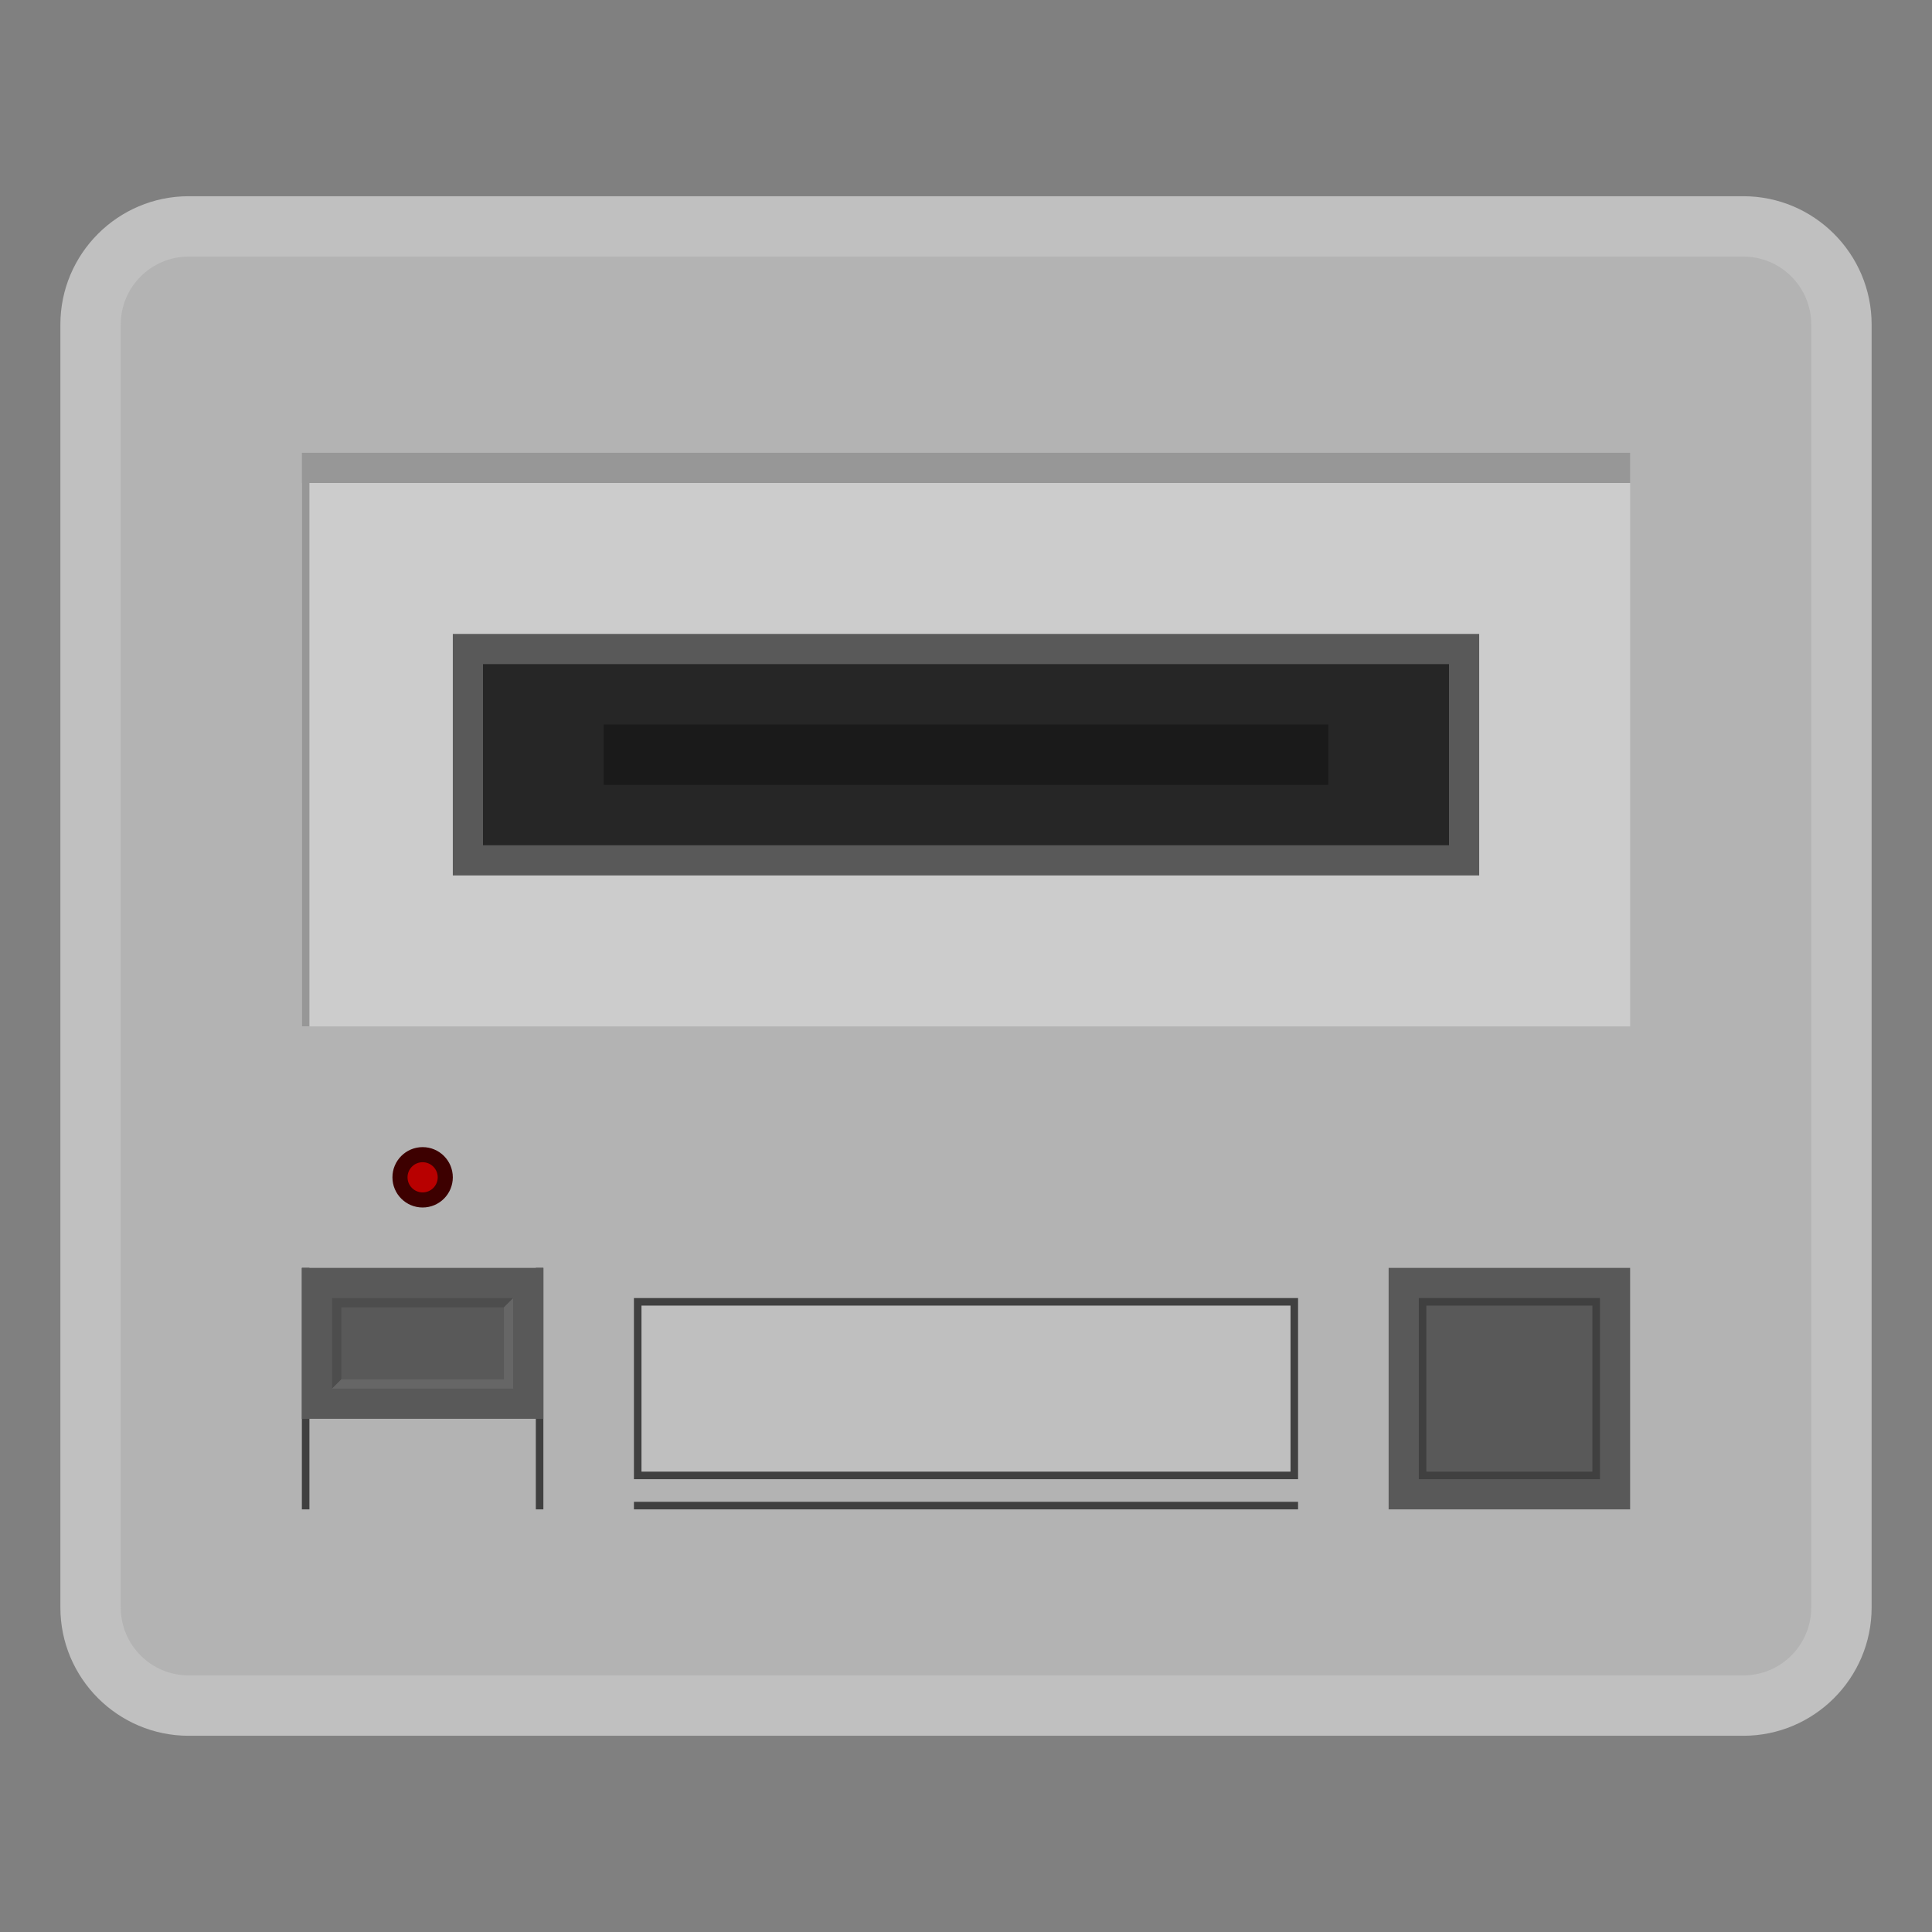 <?xml version="1.0" encoding="iso-8859-1"?>
<!-- Generator: Adobe Illustrator 28.0.0, SVG Export Plug-In . SVG Version: 6.00 Build 0)  -->
<svg version="1.1" id="Layer_1" xmlns="http://www.w3.org/2000/svg" xmlns:xlink="http://www.w3.org/1999/xlink" x="0px" y="0px"
	 viewBox="0 0 256 256" style="enable-background:new 0 0 256 256;" xml:space="preserve">
<rect x="0" y="0" width="256" height="256" fill="#808080" stroke="none"/>
<path style="opacity:0.5;fill:#FFFFFF;" d="M231,26H25c-9.374,0-17,7.626-17,17v170c0,9.374,7.626,17,17,17h206
	c9.374,0,17-7.626,17-17V43C248,33.626,240.374,26,231,26L231,26z"/>
<path style="fill:#B3B3B3;" d="M231,222H25c-4.971,0-9-4.029-9-9V43c0-4.971,4.029-9,9-9h206c4.971,0,9,4.029,9,9v170
	C240,217.971,235.971,222,231,222z"/>
<rect x="40" y="64" style="fill:#CCCCCC;" width="176" height="72"/>
<polygon style="fill:#595959;" points="196,84 60,84 60,116 196,116 196,84 "/>
<polyline style="fill:#262626;" points="192,88 192,112 64,112 64,88 192,88 "/>
<polygon style="fill:#404040;" points="172,172 84,172 84,196 172,196 172,172 "/>
<polyline style="fill:#BFBFBF;" points="171,173 171,195 85,195 85,173 171,173 "/>
<rect x="184" y="168" style="fill:#595959;" width="32" height="32"/>
<path style="fill:#3D0000;" d="M56,152c-2.209,0-4,1.791-4,4s1.791,4,4,4s4-1.791,4-4S58.209,152,56,152L56,152z"/>
<path style="fill:#B80000;" d="M56,154c1.103,0,2,0.897,2,2s-0.897,2-2,2s-2-0.897-2-2S54.897,154,56,154"/>
<polygon style="fill:#404040;" points="212,172 188,172 188,196 212,196 212,172 "/>
<polyline style="fill:#595959;" points="211,173 211,195 189,195 189,173 211,173 "/>
<rect x="84" y="199" style="fill:#404040;" width="88" height="1"/>
<rect x="40" y="168" style="fill:#404040;" width="1" height="32"/>
<rect x="71" y="168" style="fill:#404040;" width="1" height="32"/>
<polygon style="fill:#595959;" points="72,168 40,168 40,188 72,188 72,168 "/>
<rect x="80" y="96" style="fill:#1A1A1A;" width="96" height="8"/>
<polygon style="fill:#4D4D4D;" points="45.225,173.225 66.775,173.225 68,172 44,172 44,184 45.225,182.775 "/>
<polygon style="fill:#666666;" points="66.775,182.775 45.225,182.775 44,184 68,184 68,172 66.775,173.225 "/>
<polygon style="fill:#979797;" points="216,60 41,60 40,60 40,64 40,136 41,136 41,64 216,64 "/>
</svg>
